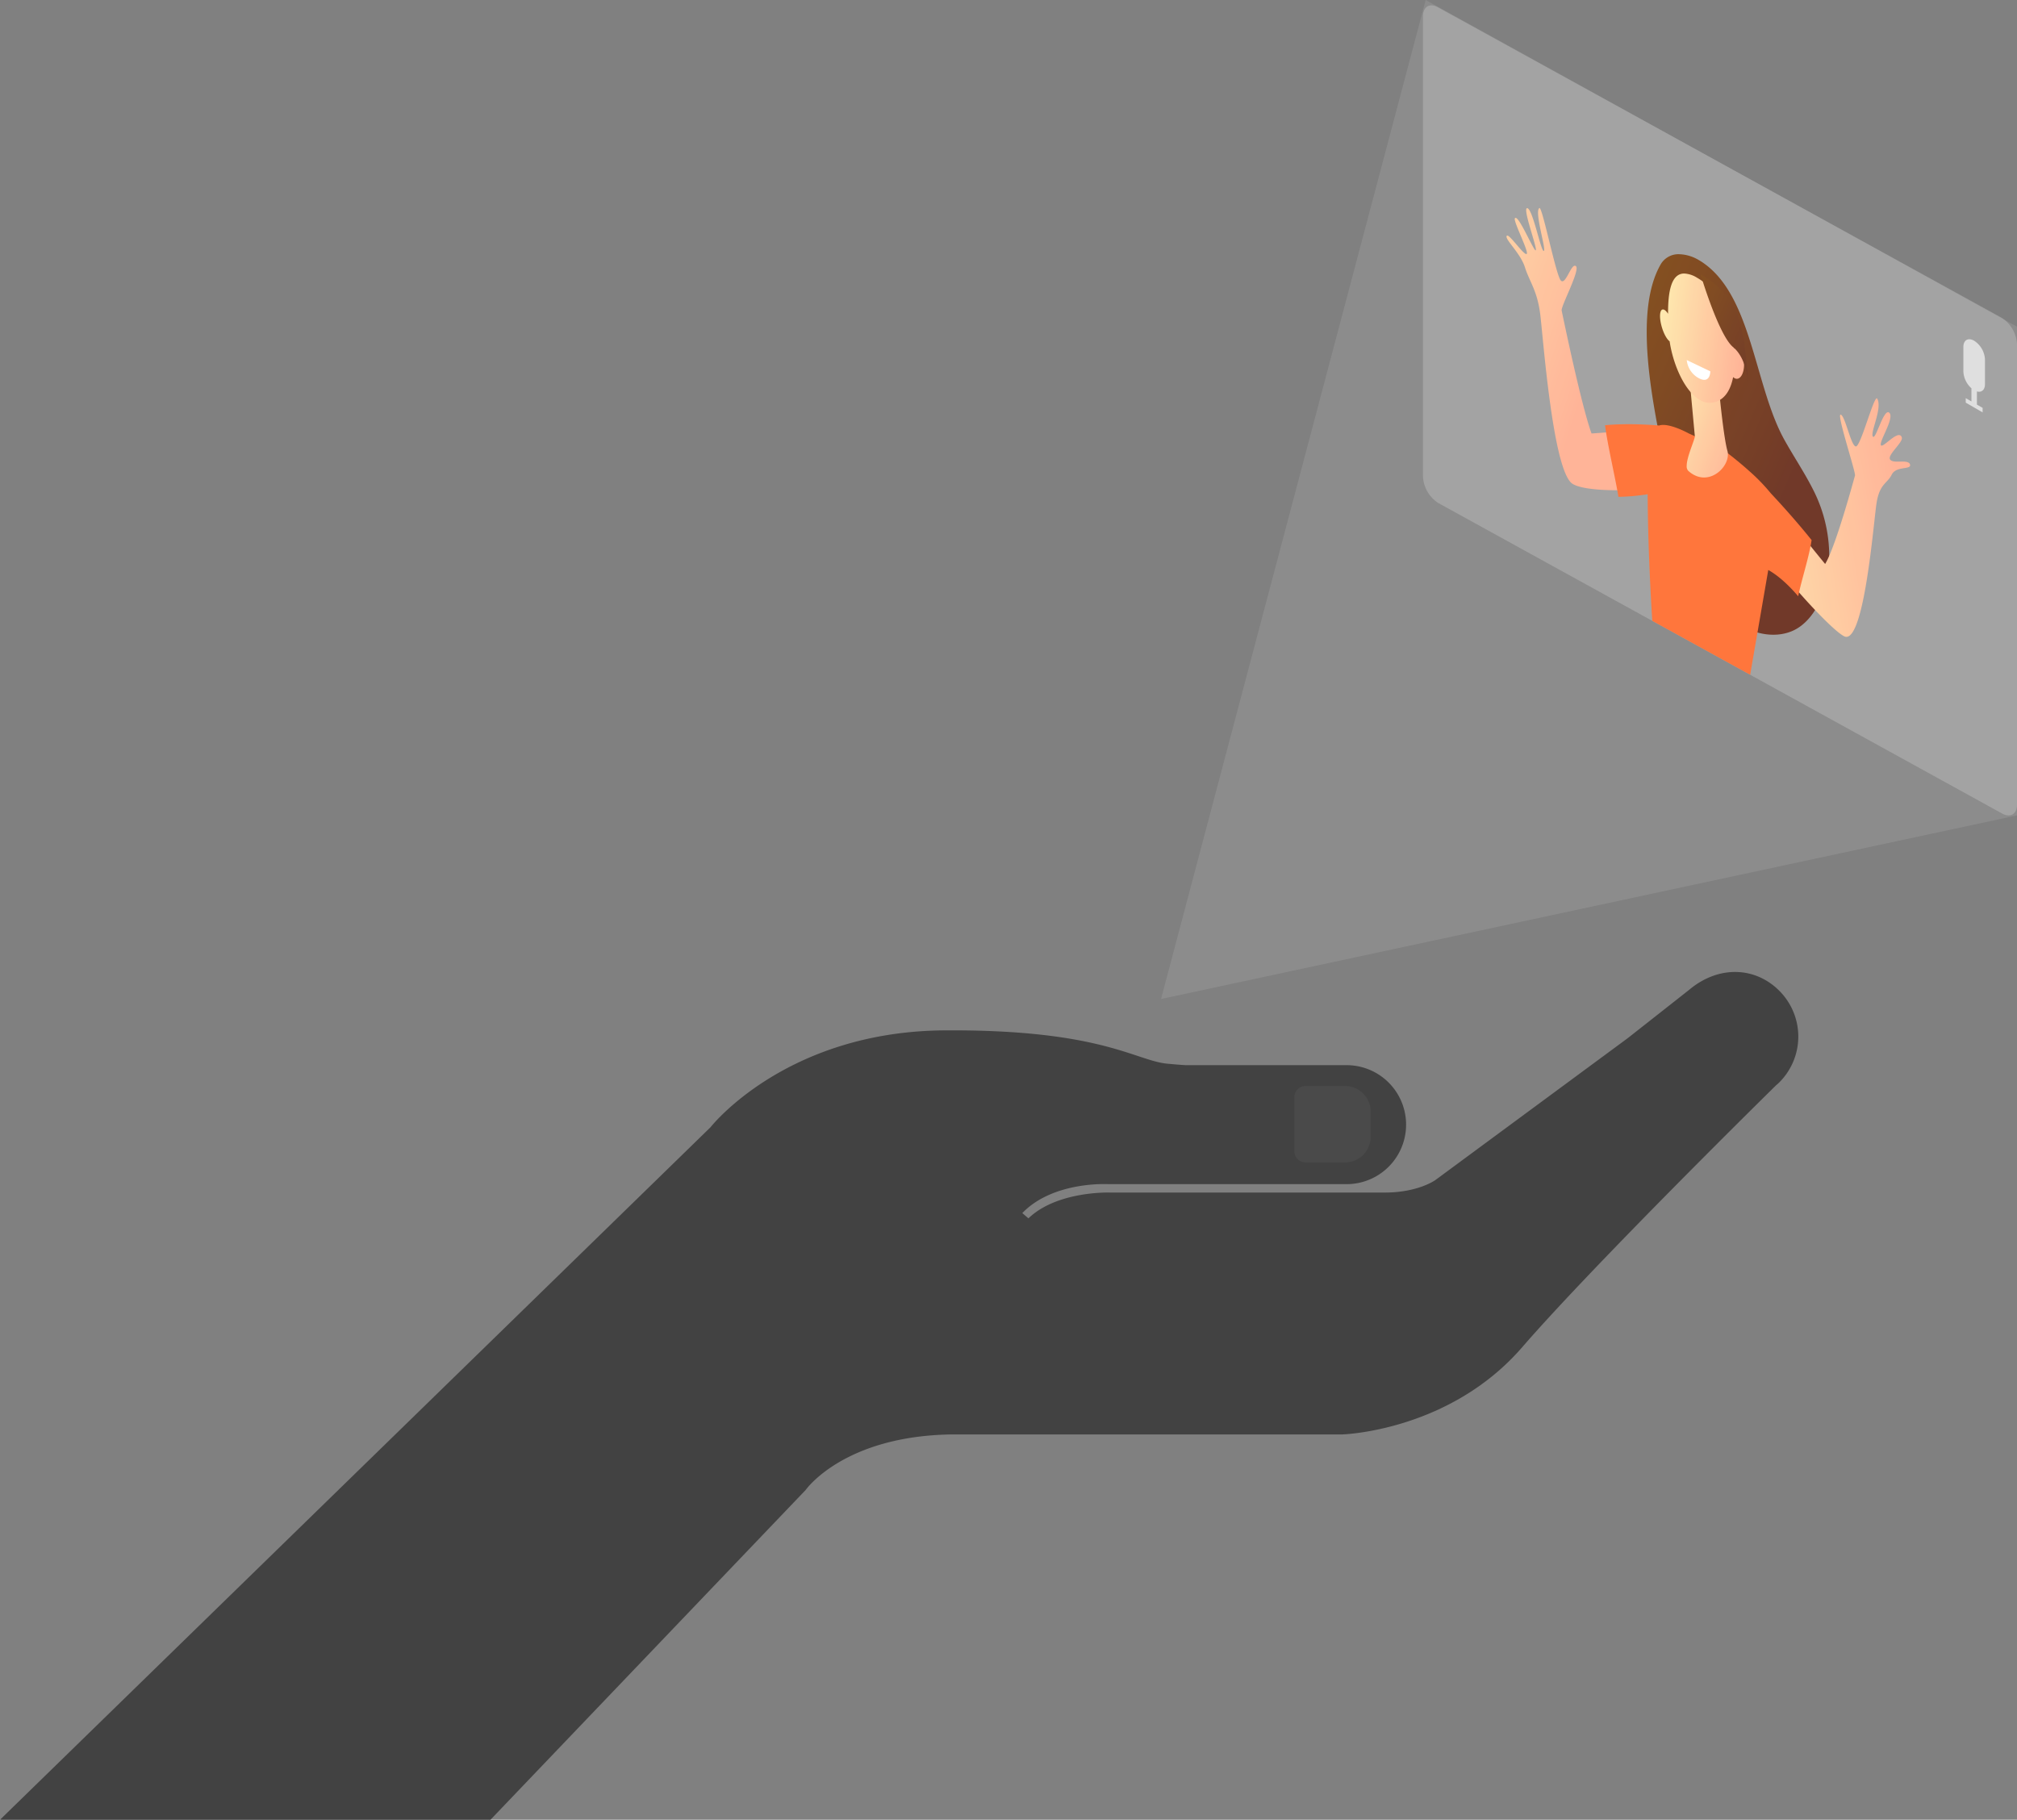 <svg xmlns="http://www.w3.org/2000/svg" xmlns:xlink="http://www.w3.org/1999/xlink" width="747" height="674" viewBox="0 0 747 674">
  <rect x="0" y="0" width="747" height="674" fill="#808080" stroke="none"/>
  <defs>
    <clipPath id="clip-path">
      <path id="base" d="M831.181,2135.069l-208.692-114.93c-3.122-1.8-5.654-.339-5.654,3.261v170.487a12.486,12.486,0,0,0,5.654,9.782L831.18,2318.6c3.123,1.8,5.654.342,5.654-3.261V2144.851a12.479,12.479,0,0,0-5.653-9.782" transform="translate(-615.834 -2013.369)" fill="#999"/>
    </clipPath>
    <linearGradient id="linear-gradient" x1="-0.027" y1="0.022" x2="0.714" y2="0.687" gradientUnits="objectBoundingBox">
      <stop offset="0" stop-color="#793f08"/>
      <stop offset="1" stop-color="#622412"/>
    </linearGradient>
    <linearGradient id="linear-gradient-2" x1="-0.127" y1="0.017" x2="0.673" y2="0.657" gradientUnits="objectBoundingBox">
      <stop offset="0" stop-color="#fed19d"/>
      <stop offset="1" stop-color="#ffac8d"/>
    </linearGradient>
    <linearGradient id="linear-gradient-3" x1="0.912" y1="0.376" x2="-0.459" y2="0.834" gradientUnits="objectBoundingBox">
      <stop offset="0" stop-color="#ffac8d"/>
      <stop offset="1" stop-color="#fee2a4"/>
    </linearGradient>
    <linearGradient id="linear-gradient-4" y1="0.015" x2="1" y2="0.953" gradientUnits="objectBoundingBox">
      <stop offset="0" stop-color="#fee3a4"/>
      <stop offset="1" stop-color="#ffae8d"/>
    </linearGradient>
    <linearGradient id="linear-gradient-5" x1="-0.019" y1="0.374" x2="1.015" y2="0.56" gradientUnits="objectBoundingBox">
      <stop offset="0" stop-color="#fee9a7"/>
      <stop offset="1" stop-color="#ffab8c"/>
    </linearGradient>
    <linearGradient id="linear-gradient-6" x2="1" y2="0.972" gradientUnits="objectBoundingBox">
      <stop offset="0" stop-color="#773d09"/>
      <stop offset="1" stop-color="#642711"/>
    </linearGradient>
  </defs>
  <g id="img_bi_course" data-name="img/bi/course" transform="translate(-7321 -137.167)">
    <g id="hand" transform="translate(7321 497.167)">
      <path id="Path_9554" data-name="Path 9554" d="M358.7,89.3c11.463-11.917,31.79-10.714,31.79-10.714H478.8a22.035,22.035,0,0,0,0-44.071H419.355c-1.037,0-6.484-.5-6.484-.5-11.933-.854-24.293-12.811-83.113-12.383S243.236,57.5,243.236,57.5L-19.914,314H161.74L278.461,191.864s14.057-20.149,54.5-20.582H477.207S516.783,170.2,543.817,139s94.074-97.063,94.074-97.063l.712-.609a23.972,23.972,0,0,0,.956-33.844c-9.067-9.609-22.977-10.006-33.784-.956L582.922,24.514,511.687,77.065S505.3,81.73,492.78,81.7H391.016s-19.423-.663-30.057,9.556Z" transform="translate(19.914 0)" fill="#424242"/>
      <path id="Path_9553" data-name="Path 9553" d="M18.778,28.317H4.125A4.128,4.128,0,0,1,0,24.186V4.133A4.128,4.128,0,0,1,4.125,0H18.778a9.5,9.5,0,0,1,9.488,9.5v9.307a9.5,9.5,0,0,1-9.488,9.5" transform="translate(479.37 42.238)" fill="#525252" opacity="0.5"/>
    </g>
    <g id="people" transform="translate(7847 133.167)">
      <path id="base-2" data-name="base" d="M831.181,2135.069l-208.692-114.93c-3.122-1.8-5.654-.339-5.654,3.261v170.487a12.486,12.486,0,0,0,5.654,9.782L831.18,2318.6c3.123,1.8,5.654.342,5.654-3.261V2144.851a12.479,12.479,0,0,0-5.653-9.782" transform="translate(-615.834 -2013.369)" fill="#999"/>
      <path id="mic" d="M1432.7,2112.629v-9.181a8.814,8.814,0,0,0-4-6.9c-2.209-1.275-4-.254-4,2.281v9.181a8.921,8.921,0,0,0,2.982,6.144v4.867l-2.109-1.218v1.669l6.255,3.611v-1.669l-2.109-1.218v-4.867c1.714.469,2.982-.572,2.982-2.7" transform="translate(-1223.561 -1966.341)" fill="#dbdbdb"/>
      <g id="mask" clip-path="url(#clip-path)">
        <g id="people-2" data-name="people" transform="translate(7 6)">
          <path id="hair" d="M942.727,2384.2l.028.016q.56.323,1.113.691c18.586,12.348,19.314,45.717,30.513,65.861,3.422,6.155,7.305,11.9,10.518,18.218a54.243,54.243,0,0,1,6.079,24.4v.191c-.027,13.553-5.759,24.514-13.6,27.937-5.281,2.306-12.257,1.924-19.072-1.969l-.234-.135a37.491,37.491,0,0,1-11.677-11.15c-4.987-7.154-8.6-15.929-11.054-24.543-3.482-12.222-5.475-24.978-7.777-37.067-2.45-12.867-4.389-25.855-4.165-37.7.169-8.911,1.6-16.866,5.036-22.981a7.592,7.592,0,0,1,6.97-3.969,14.99,14.99,0,0,1,7.317,2.2" transform="translate(-846.517 -2289.845)" fill="url(#linear-gradient)"/>
          <path id="hand-2" data-name="hand" d="M1251.411,2340.371c.939,1.025,1.938-.777,2.922-2.579.927-1.7,1.839-3.4,2.672-2.728,1.717,1.38-5.629,14.889-5.269,16.483s7.086,34.455,11.056,45.5c2.39-.144,4.717-.332,6.936-.544.892,7.236,2.949,14.3,4.121,21.57-7.7.066-16.538-.554-18.776-2.945-6.813-7.278-10.174-53.315-11.268-62.175s-4.007-12.164-5.667-17.445-7.4-10.225-6.782-11.615c.328-.736,2.033,1.266,3.745,3.269,1.517,1.774,3.039,3.549,3.613,3.418,1.223-.278-4.941-12.122-4.313-13.208.6-1.036,2.5,2.4,4.279,5.833,1.653,3.2,3.2,6.391,3.482,5.985.591-.841-5.181-16.119-3.12-15.586s5.016,16.115,6.074,15.833-3.619-14.664-1.623-15.894a.081.081,0,0,1,.043-.012c1.151,0,6.075,24.873,7.875,26.839" transform="translate(-1206.368 -2238.492)" fill="url(#linear-gradient-2)"/>
          <path id="hand-3" data-name="hand" d="M834.051,2595.52a.2.2,0,0,1,.171.128c2,3.534-2.682,12.515-1.624,14.019.523.742,1.508-1.849,2.619-4.441,1.139-2.656,2.412-5.313,3.455-4.379,2.061,1.847-3.711,10.46-3.12,11.984.269.694,1.662-.528,3.209-1.75,1.85-1.462,3.921-2.924,4.552-1.107s-5.535,6.538-4.313,8.228c.579.8,2.119.777,3.647.753,1.7-.026,3.385-.052,3.71,1.056a1.038,1.038,0,0,1,.046.281v.021c-.023,1.637-5.257.293-6.828,3.481-1.659,3.366-4.571,3.3-5.667,10.9s-4.455,49.753-11.268,49.164a2.726,2.726,0,0,1-1.014-.4h0c-3.282-1.892-11.26-10.083-18.091-18.029,1.172-5.921,3.561-10.908,4.453-17.115,2.219,2.775,4.546,5.65,6.936,8.553,3.97-6.461,10.7-31.56,11.057-32.734s-6.986-23.17-5.269-22.567,3.771,11.652,5.594,11.767c.873.055,2.479-4.426,4.034-8.906,1.546-4.453,3.04-8.906,3.713-8.906" transform="translate(-671.981 -2449.984)" fill="url(#linear-gradient-3)"/>
          <path id="shirt" d="M969.513,2634.336c3.552-1.21,10.97,2.916,10.97,2.916l11.9,5.412s5.324,3.826,10.769,8.744h0a69.7,69.7,0,0,1,7.72,8c4.357,4.661,9.949,10.881,15.127,17.355-.892,6.207-3.781,14.882-4.953,20.8-4.41-5.13-8.121-8.073-11.09-9.729l-6.887,39.888s-21.34-11.912-36-20c0,0-1.681-24.336-1.78-47.937a76.146,76.146,0,0,1-10.831.958c-1.172-7.274-4.061-19.285-4.953-26.521,2.93-.281,5.93-.382,8.735-.382,4.733,0,8.912.289,11.268.492" transform="translate(-888.074 -2478.727)" fill="#ff6727"/>
          <path id="neck" d="M1085.313,2550.354s.041.526.116,1.424c.363,4.313,1.867,18.821,3.152,23.391,1.423,5.062-5.659,12.713-12.607,8.771l-.119-.069a10.854,10.854,0,0,1-1.763-1.3,2.362,2.362,0,0,1-.591-1.791v-.082c.025-3.468,3.122-9.849,3.015-11-.255-2.73-.6-6.454-.952-10.271-.2-2.153-.4-4.336-.588-6.387-.537-5.83-.974-10.6-.974-10.6Z" transform="translate(-981.832 -2410.174)" fill="url(#linear-gradient-4)"/>
          <path id="face" d="M1063.329,2412.148l.077.044q.84.488,1.765,1.135s5.707,2.927,8.952,11.225a52.953,52.953,0,0,1,2.923,13.7,1.789,1.789,0,0,1,1.81.536c1.146,1.082,1.848,3.317,1.859,5.558v.106a9.846,9.846,0,0,1-.208,2c-.6,2.806-2.311,3.923-3.822,2.5l-.008-.01c-.809,4.149-2.571,7.511-5.758,8.912a7,7,0,0,1-6.554-.43l-.106-.061c-5.488-3.214-9.781-12.849-11.1-21.666-1.051-.768-2.254-2.946-2.978-5.586-.917-3.345-.711-6.129.459-6.216.571-.042,1.267.573,1.936,1.595-.021-7.9,1.06-14.907,6-14.907a9.87,9.87,0,0,1,4.757,1.57" transform="translate(-967.808 -2311.277)" fill="url(#linear-gradient-5)"/>
          <path id="mouth" d="M1099.569,2538.807l8.72,4.173s.044,4.462-3.782,2.779a8.543,8.543,0,0,1-4.938-6.952" transform="translate(-1007.874 -2407.449)" fill="#fff"/>
          <path id="hair-2" data-name="hair" d="M1060.975,2453.1s0-.083-.01-.234c.008.149.01.231.01.234m-16.68-40.542.07.04a33.331,33.331,0,0,1,10.627,10.159c4.839,7.23,5.868,27.69,5.974,30.109-.076-1.509-.717-9.915-5.6-13.923-5.371-4.411-12.04-26.9-12.04-26.9s.355.165.966.516" transform="translate(-946.499 -2312.373)" fill="url(#linear-gradient-6)"/>
        </g>
      </g>
      <path id="light" d="M239.779,4301.965l219,121v181l-317,68Z" transform="translate(-237.779 -4297.964)" fill="#fff" opacity="0.1"/>
    </g>
  </g>
</svg>
